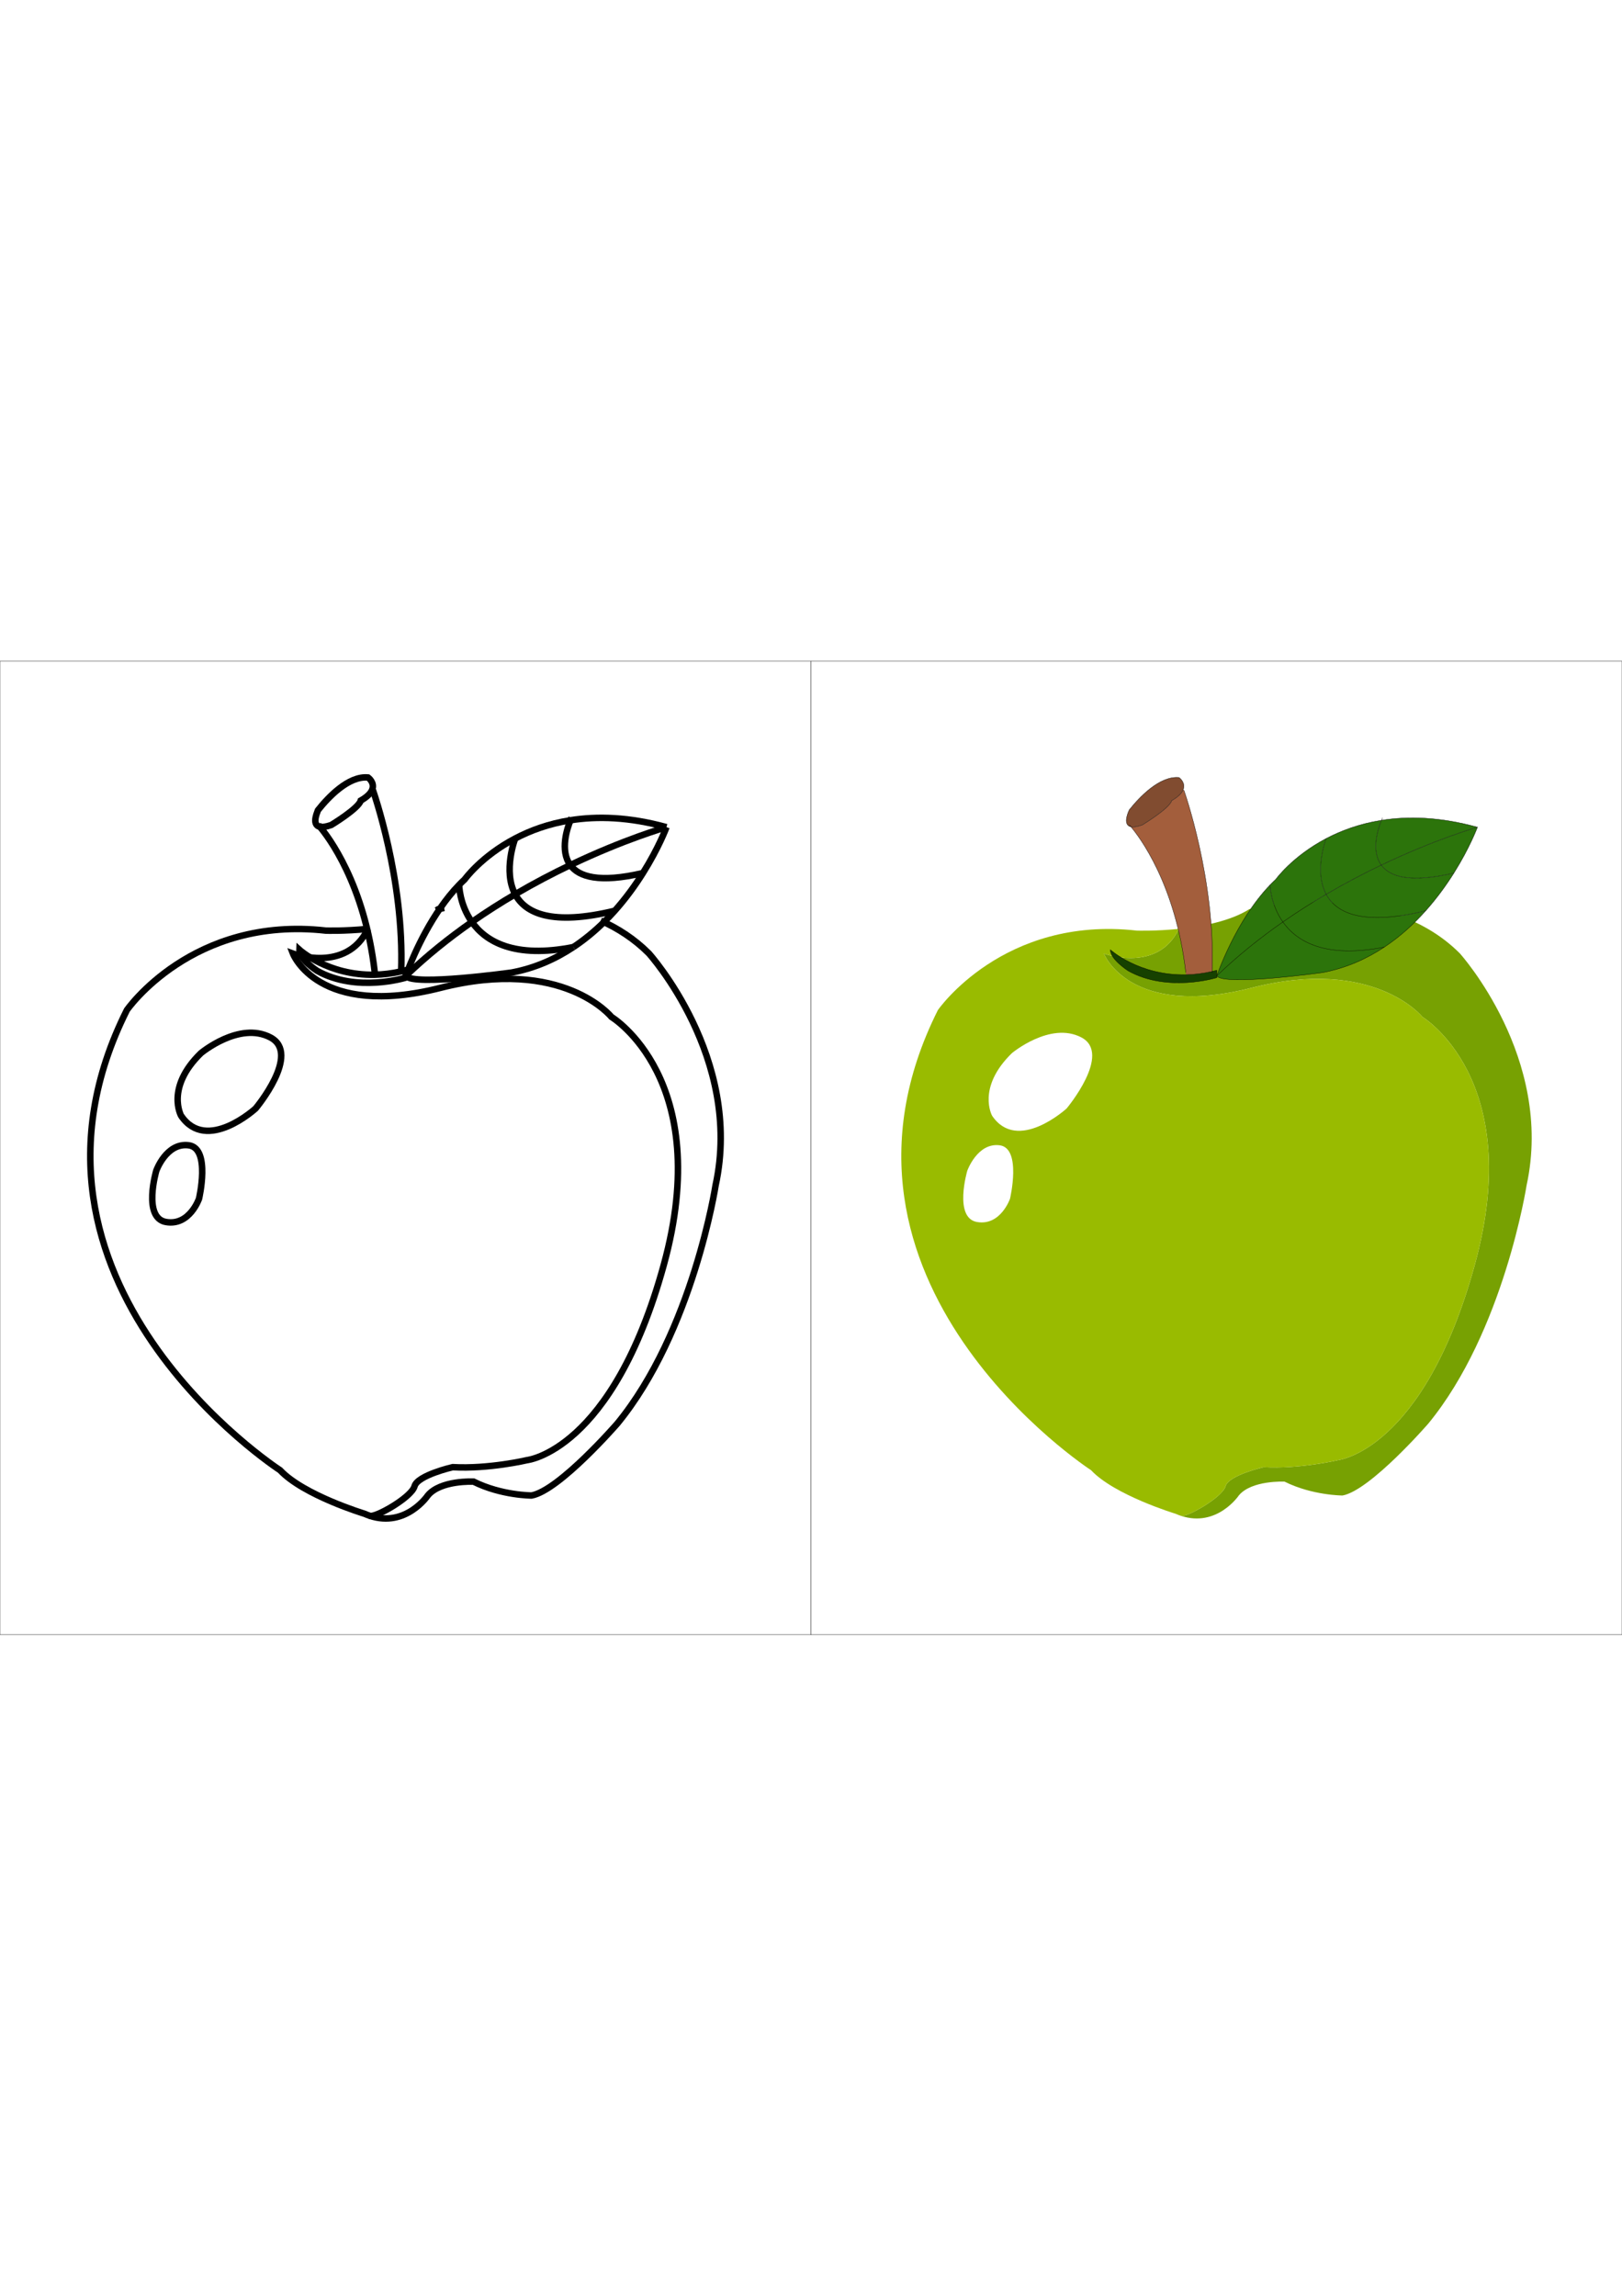 <?xml version="1.0" encoding="utf-8"?>
<!-- Generator: Adobe Illustrator 27.5.0, SVG Export Plug-In . SVG Version: 6.00 Build 0)  -->
<svg xmlns="http://www.w3.org/2000/svg" xmlns:xlink="http://www.w3.org/1999/xlink" viewBox="0 0 5000 3000" width="595" height="842" preserveAspectRatio="xMidYMid meet" data-scaled="true">
<rect x="0" y="0" width="5000" height="3000" fill="#808080" stroke="none"/>
<rect style="fill:#FFFFFF;stroke:#000000;stroke-miterlimit:10;" width="2500" height="3000"/>
<rect x="2500" style="fill:#FFFFFF;stroke:#000000;stroke-miterlimit:10;" width="2500" height="3000"/>
<g>
	<g id="XMLID_3_">
		<g>
			<path style="fill:#77A102;" d="M4499.957,900.217c0,0,291.453,322.527,205.946,714.971c0,0-69.918,450.786-303.08,734.47
				c0,0-178.782,205.946-264.237,221.483c0,0-93.275,0-178.781-42.753c0,0-101.712-5.094-141.122,42.753
				c0,0-67.088,99.552-178.524,62.612c16.926,6.534,128.363-57.004,137.675-91.063c9.26-34.059,117.661-58.856,117.661-58.856
				c111.539,6.225,229.2-21.66,229.2-21.66s263.259-27.885,421.255-600.86c157.945-572.975-161.083-765.03-161.083-765.03
				s-148.685-185.83-526.518-89.777c-377.833,96.002-455.314-105.314-455.314-105.314s164.942,61.172,231.155-76.297
				c71.976-7.254,158.511-23.769,216.802-60.708C3850.993,764.189,4262.936,663.145,4499.957,900.217z"/>
			<path style="fill:#99BB00;" d="M4384.868,1096.285c0,0,319.028,192.055,161.083,765.03
				c-157.997,572.975-421.255,600.86-421.255,600.86s-117.661,27.885-229.2,21.66c0,0-108.401,24.798-117.661,58.856
				c-9.312,34.059-120.748,97.597-137.675,91.063c-5.505-1.801-11.164-4.013-16.926-6.534c0,0-187.733-56.953-259.966-134.125
				c0,0-893.084-578.635-472.086-1418.007c0,0,201.367-291.452,613.619-244.841c0,0,57.416,1.955,129.391-5.351
				c-66.213,137.469-231.155,76.297-231.155,76.297s77.48,201.316,455.314,105.314
				C4236.183,910.455,4384.868,1096.285,4384.868,1096.285z M3287.947,1378.425c0,0,141.482-168.595,45.531-219.014
				c-95.95-50.367-214.178,48.464-214.178,48.464c-109.481,106.6-61.017,192.878-61.017,192.878
				C3136.742,1517.026,3287.947,1378.425,3287.947,1378.425z M3113.487,1656.552c0,0,36.837-155.99-31.949-164.736
				c-68.837-8.695-99.809,78.51-99.809,78.51s-42.65,145.34,29.994,157.945C3084.419,1740.875,3113.487,1656.552,3113.487,1656.552z
				"/>
		</g>
	</g>
	<g id="XMLID_1_">
		<g>
			<path style="fill:#164100;" d="M3736.624,955.935c4.785-1.08,9.569-2.264,14.406-3.55v22.74c0,0-151.411,47.281-273.137-20.836
				c0,0-56.181-35.962-54.895-64.979c0,0,88.182,79.95,232.493,76.812C3680.855,965.607,3707.968,962.469,3736.624,955.935z"/>
			<path style="fill:#A35E3C;" d="M3649.42,397.159c0,0,97.545,274.011,87.204,558.776c-28.656,6.534-55.77,9.672-81.133,10.187
				l-0.154-6.534c-31.229-273.651-144.826-420.535-169.366-449.5c7.563,1.646,18.778,0.36,35.087-5.35
				c0,0,84.426-50.985,90.96-75.217c20.888-11.936,31.075-23.254,35.139-33.235L3649.42,397.159z"/>
			<path style="fill:#814C30;" d="M3485.97,510.087c-28.399-5.917-4.733-52.271-4.733-52.271
				c29.068-36.477,92.555-105.417,153.418-99.449c0,0,21.66,15.486,12.502,37.917c-4.064,9.981-14.251,21.299-35.139,33.235
				c-6.534,24.232-90.96,75.217-90.96,75.217C3504.749,510.448,3493.533,511.734,3485.97,510.087z"/>
		</g>
		<g>
			<path style="fill:none;stroke:#000000;stroke-miterlimit:10;" d="M3485.97,510.087c7.563,1.646,18.778,0.36,35.087-5.35
				c0,0,84.426-50.985,90.96-75.217c20.888-11.936,31.075-23.254,35.139-33.235c9.158-22.431-12.502-37.917-12.502-37.917
				c-60.863-5.968-124.35,62.972-153.418,99.449C3481.237,457.816,3457.571,504.171,3485.97,510.087z"/>
			<path style="fill:none;stroke:#000000;stroke-miterlimit:10;" d="M3649.42,397.159c0,0,97.545,274.011,87.204,558.776
				c-0.052,1.235-0.103,2.418-0.154,3.653"/>
			<path style="fill:none;stroke:#000000;stroke-miterlimit:10;" d="M3481.237,504.737c0,0,1.698,1.801,4.733,5.35
				c24.541,28.965,138.137,175.849,169.366,449.5"/>
			<path style="fill:none;stroke:#000000;stroke-miterlimit:10;" d="M3736.624,955.935c4.785-1.08,9.569-2.264,14.406-3.55v22.74
				c0,0-151.411,47.281-273.137-20.836c0,0-56.181-35.962-54.895-64.979c0,0,88.182,79.95,232.493,76.812
				C3680.855,965.607,3707.968,962.469,3736.624,955.935z"/>
		</g>
	</g>
	<g id="XMLID_2_">
		<g>
			<path style="fill:#2C740B;" d="M4554.491,511.477c0,0,0,0-0.051,0.052c-3.19,0.875-128.928,36.682-296.494,116.735
				c-33.081-45.223-8.849-115.243,0.566-138.086c0,0-0.052-0.051,0-0.051C4340.931,477.007,4439.454,479.63,4554.491,511.477z"/>
			<path style="fill:#2C740B;" d="M4554.44,511.528c-0.875,2.367-23.975,64.001-72.542,141.276
				c-135.102,31.692-197.663,11.421-223.953-24.541C4425.512,548.21,4551.25,512.403,4554.44,511.528z"/>
			<path style="fill:#2C740B;" d="M4481.898,652.804c-23.049,36.734-51.911,77.069-86.896,116.221
				c-193.907,47.126-275.709,7.46-306.938-50.779c59.165-34.676,116.633-64.567,169.881-89.982
				C4284.236,664.225,4346.796,684.496,4481.898,652.804z"/>
			<path style="fill:#2C740B;" d="M4395.003,769.025c-35.911,40.232-78.304,79.281-127.54,111.951
				c-182.691,36.219-270.616-17.647-312.854-77.429c44.708-31.126,89.52-59.525,133.456-85.301
				C4119.293,776.485,4201.096,816.151,4395.003,769.025z"/>
			<path style="fill:#2C740B;" d="M4258.512,490.177c-9.415,22.843-33.647,92.863-0.566,138.086
				c-53.249,25.415-110.716,55.307-169.881,89.982c-38.483-71.821,0.052-171.939,0.052-171.939
				C4134.316,522.023,4191.012,500.775,4258.512,490.177z"/>
			<path style="fill:#2C740B;" d="M4088.116,546.307c0,0-38.534,100.118-0.052,171.939c-43.936,25.775-88.748,54.175-133.456,85.301
				c-38.74-54.689-39.255-114.369-39.255-114.369c5.505-5.762,11.164-11.319,16.978-16.669
				C3932.332,672.508,3983.163,601.459,4088.116,546.307z"/>
			<path style="fill:#2C740B;" d="M3915.354,689.178c0,0,0.514,59.68,39.255,114.369c-69.66,48.515-138.909,103.77-203.785,166.125
				C3750.824,969.672,3809.011,799.07,3915.354,689.178z"/>
			<path style="fill:#2C740B;" d="M3750.824,969.672c64.876-62.355,134.125-117.61,203.785-166.125
				c42.239,59.782,130.163,113.648,312.854,77.429c-54.74,36.374-118.021,64.876-190.203,78.458
				C4077.261,959.433,3772.741,1001.878,3750.824,969.672z"/>
		</g>
		<g>
			<path style="fill:none;stroke:#000000;stroke-miterlimit:10;" d="M4554.44,511.528c-0.875,2.367-23.975,64.001-72.542,141.276
				c-23.049,36.734-51.911,77.069-86.896,116.221c-35.911,40.232-78.304,79.281-127.54,111.951
				c-54.74,36.374-118.021,64.876-190.203,78.458c0,0-304.52,42.445-326.437,10.238c0,0,58.188-170.601,164.53-280.494
				c5.505-5.762,11.164-11.319,16.978-16.669c0,0,50.831-71.05,155.784-126.202c46.2-24.283,102.896-45.531,170.396-56.13"/>
			<path style="fill:none;stroke:#000000;stroke-miterlimit:10;" d="M4258.512,490.126c82.419-13.119,180.942-10.495,295.979,21.351
				"/>
			<path style="fill:none;stroke:#000000;stroke-miterlimit:10;" d="M4261.702,482.717c0,0-1.286,2.675-3.19,7.409
				c-0.052,0,0,0.051,0,0.051c-9.415,22.843-33.647,92.863-0.566,138.086c26.29,35.962,88.851,56.232,223.953,24.541"/>
			<path style="fill:none;stroke:#000000;stroke-miterlimit:10;" d="M4088.116,546.307c0,0-38.534,100.118-0.052,171.939
				c31.229,58.239,113.031,97.905,306.938,50.779"/>
			<path style="fill:none;stroke:#000000;stroke-miterlimit:10;" d="M3915.354,689.178c0,0,0.514,59.68,39.255,114.369
				c42.239,59.782,130.163,113.648,312.854,77.429"/>
			<path style="fill:none;stroke:#000000;stroke-miterlimit:10;" d="M4554.491,511.477c0,0,0,0-0.051,0.052
				c-3.19,0.875-128.928,36.682-296.494,116.735c-53.249,25.415-110.716,55.307-169.881,89.982
				c-43.936,25.775-88.748,54.175-133.456,85.301c-69.66,48.515-138.909,103.77-203.785,166.125"/>
		</g>
	</g>
</g>
<g>
	<g id="XMLID_6_">
		<g>
		</g>
		<g>
			<path style="fill:none;stroke:#000000;stroke-width:20;stroke-miterlimit:10;" d="M1345.231,767.739
				c1.955-1.183,3.91-2.367,5.762-3.55c0,0,6.431-1.595,18.161-3.859"/>
			<path style="fill:none;stroke:#000000;stroke-width:20;stroke-miterlimit:10;" d="M1851.684,799.43
				c52.991,23.615,103.719,56.233,148.273,100.786c0,0,291.452,322.527,205.946,714.971c0,0-69.918,450.786-303.08,734.47
				c0,0-178.781,205.946-264.236,221.483c0,0-93.275,0-178.781-42.753c0,0-101.713-5.094-141.122,42.753
				c0,0-67.088,99.552-178.524,62.612c-5.505-1.801-11.164-4.013-16.926-6.534c0,0-187.733-56.953-259.966-134.125
				c0,0-893.084-578.635-472.086-1418.007c0,0,201.367-291.452,613.619-244.841c0,0,56.593,1.904,127.899-5.196"/>
			<path style="fill:none;stroke:#000000;stroke-width:20;stroke-miterlimit:10;" d="M1140.159,2633.754
				c16.926,6.534,128.362-57.004,137.675-91.063c9.261-34.059,117.661-58.856,117.661-58.856c111.539,6.225,229.2-21.66,229.2-21.66
				s263.259-27.885,421.255-600.86c157.945-572.975-161.083-765.03-161.083-765.03s-148.684-185.83-526.518-89.777
				c-377.833,96.002-455.314-105.314-455.314-105.314s164.376,60.966,230.795-75.577c0.103-0.206,0.257-0.463,0.36-0.72"/>
			<path style="fill:none;stroke:#000000;stroke-width:20;stroke-miterlimit:10;" d="M619.301,1207.875
				c0,0,118.227-98.831,214.178-48.464c95.95,50.419-45.531,219.014-45.531,219.014s-151.205,138.601-229.663,22.328
				C558.284,1400.753,509.82,1314.475,619.301,1207.875z"/>
			<path style="fill:none;stroke:#000000;stroke-width:20;stroke-miterlimit:10;" d="M481.729,1570.326
				c0,0,30.972-87.204,99.809-78.51c68.786,8.746,31.949,164.736,31.949,164.736s-29.068,84.323-101.764,71.719
				C439.079,1715.666,481.729,1570.326,481.729,1570.326z"/>
		</g>
	</g>
	<g id="XMLID_5_">
		<g>
		</g>
		<g>
			<path style="fill:none;stroke:#000000;stroke-width:20;stroke-miterlimit:10;" d="M985.97,510.087
				c7.563,1.646,18.779,0.36,35.088-5.35c0,0,84.426-50.985,90.96-75.217c20.888-11.936,31.075-23.254,35.139-33.235
				c9.158-22.431-12.502-37.917-12.502-37.917c-60.863-5.968-124.35,62.972-153.418,99.449
				C981.237,457.816,957.571,504.171,985.97,510.087z"/>
			<path style="fill:none;stroke:#000000;stroke-width:20;stroke-miterlimit:10;" d="M1149.42,397.159
				c0,0,97.545,274.011,87.204,558.776c-0.051,1.235-0.103,2.418-0.154,3.653"/>
			<path style="fill:none;stroke:#000000;stroke-width:20;stroke-miterlimit:10;" d="M981.237,504.737c0,0,1.698,1.801,4.733,5.35
				c24.541,28.965,138.138,175.849,169.366,449.5"/>
			<path style="fill:none;stroke:#000000;stroke-width:20;stroke-miterlimit:10;" d="M1236.624,955.935
				c4.785-1.08,9.569-2.264,14.406-3.55v22.74c0,0-151.411,47.281-273.137-20.836c0,0-56.181-35.962-54.895-64.979
				c0,0,88.182,79.95,232.493,76.812C1180.855,965.607,1207.968,962.469,1236.624,955.935z"/>
		</g>
	</g>
	<g id="XMLID_4_">
		<g>
		</g>
		<g>
			<path style="fill:none;stroke:#000000;stroke-width:20;stroke-miterlimit:10;" d="M1767.412,880.975
				c-54.741,36.425-117.97,64.876-190.151,78.458c0,0-304.52,42.445-326.437,10.238c0,0,37.711-110.562,107.886-211.039"/>
			<path style="fill:none;stroke:#000000;stroke-width:20;stroke-miterlimit:10;" d="M1861.716,804.061
				c-28.091,27.627-59.474,53.866-94.253,76.915"/>
			<path style="fill:none;stroke:#000000;stroke-width:20;stroke-miterlimit:10;" d="M2054.44,511.528
				c-0.514,1.543-23.615,63.487-72.541,141.276c-23.049,36.785-51.911,77.12-86.844,116.272
				c-10.547,11.782-21.66,23.512-33.338,34.985"/>
			<path style="fill:none;stroke:#000000;stroke-width:20;stroke-miterlimit:10;" d="M1758.512,490.126
				c82.419-13.119,180.942-10.495,295.98,21.351"/>
			<path style="fill:none;stroke:#000000;stroke-width:20;stroke-miterlimit:10;" d="M1358.71,758.632
				c16.978-24.335,35.859-48.052,56.644-69.455c5.505-5.762,11.164-11.319,16.978-16.669c0,0,50.831-71.05,155.784-126.202
				c46.2-24.283,102.896-45.531,170.395-56.13"/>
			<path style="fill:none;stroke:#000000;stroke-width:20;stroke-miterlimit:10;" d="M1761.702,482.717c0,0-1.286,2.675-3.19,7.409
				c-0.052,0,0,0.051,0,0.051c-9.415,22.843-33.647,92.863-0.566,138.086c26.29,35.962,88.85,56.232,223.953,24.541"/>
			<path style="fill:none;stroke:#000000;stroke-width:20;stroke-miterlimit:10;" d="M1588.116,546.307
				c0,0-38.535,100.118-0.052,171.939c31.229,58.239,113.031,97.905,306.938,50.779"/>
			<path style="fill:none;stroke:#000000;stroke-width:20;stroke-miterlimit:10;" d="M1415.354,689.178
				c0,0,0.514,59.68,39.255,114.369c42.239,59.782,130.163,113.648,312.803,77.429h0.051"/>
			<path style="fill:none;stroke:#000000;stroke-width:20;stroke-miterlimit:10;" d="M2054.491,511.477c0,0,0,0-0.052,0.052
				c-3.19,0.875-128.928,36.682-296.494,116.735c-53.249,25.415-110.716,55.307-169.881,89.982
				c-43.937,25.775-88.748,54.175-133.456,85.301c-69.661,48.515-138.909,103.77-203.785,166.125"/>
		</g>
	</g>
</g>
</svg>
